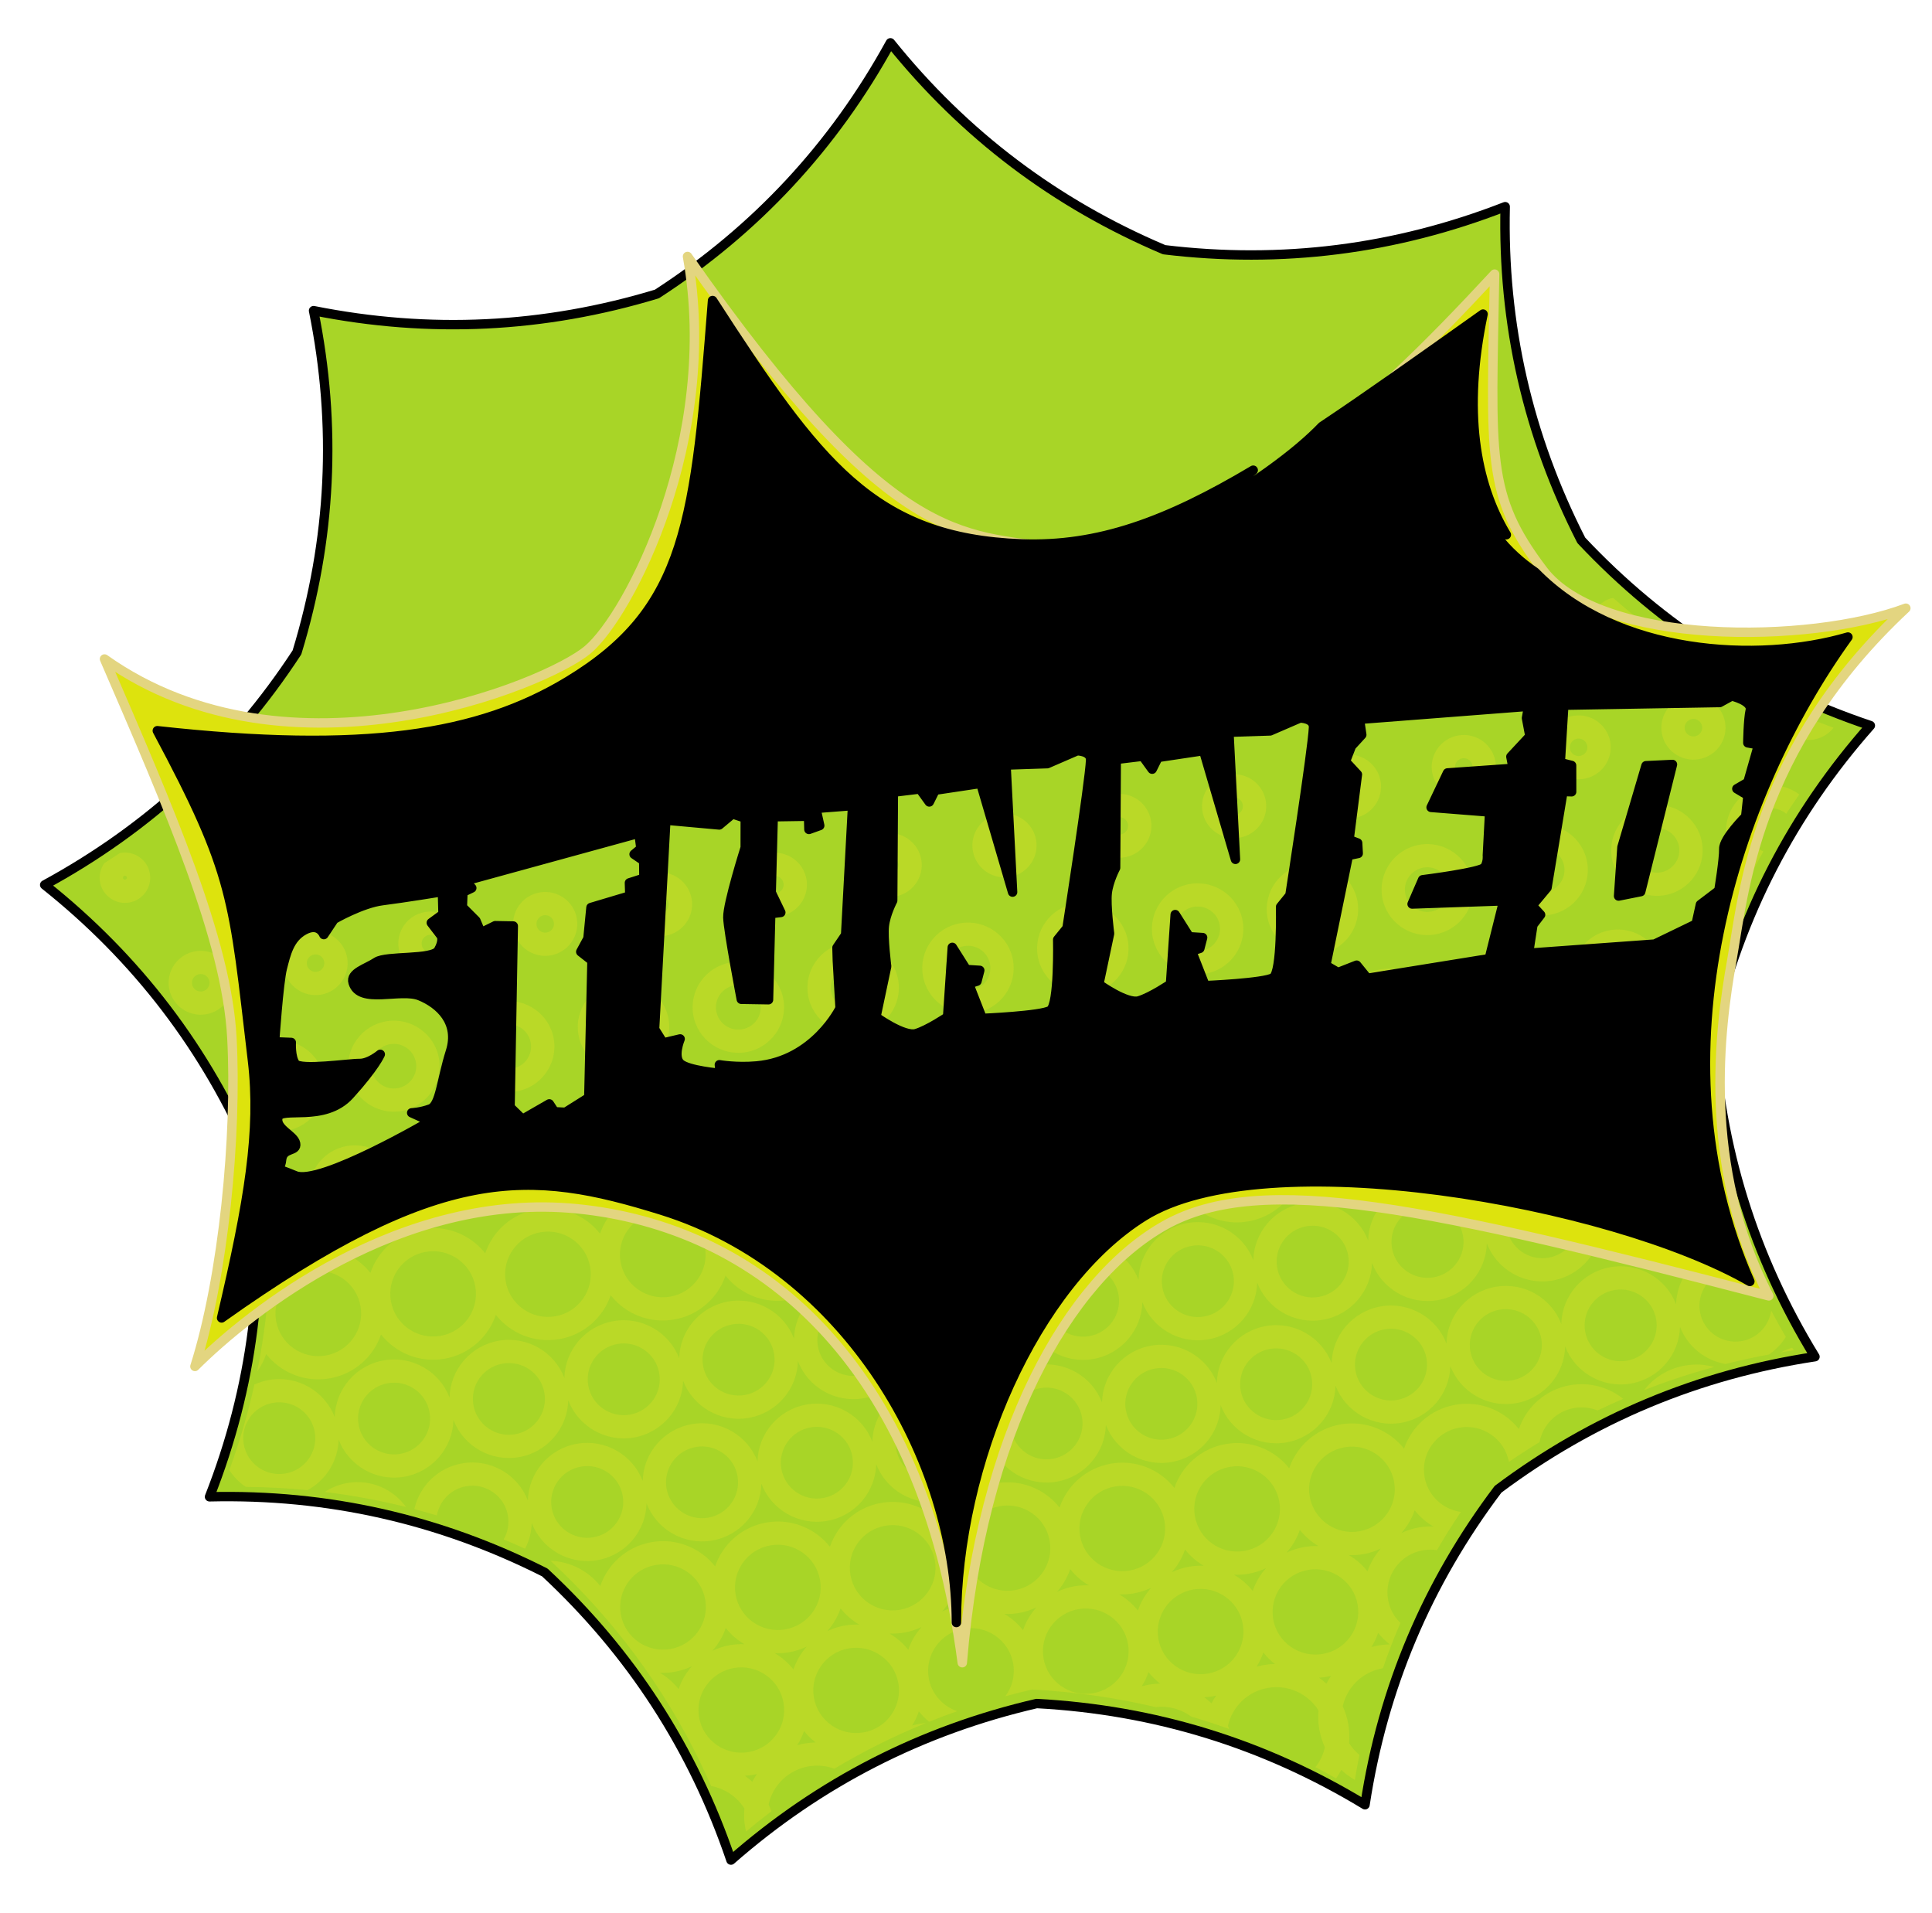 <?xml version="1.0" encoding="UTF-8" standalone="no"?>
<!DOCTYPE svg PUBLIC "-//W3C//DTD SVG 1.1//EN" "http://www.w3.org/Graphics/SVG/1.1/DTD/svg11.dtd">
<svg width="100%" height="100%" viewBox="0 0 299 296" version="1.1" xmlns="http://www.w3.org/2000/svg" xmlns:xlink="http://www.w3.org/1999/xlink" xml:space="preserve" xmlns:serif="http://www.serif.com/" style="fill-rule:evenodd;clip-rule:evenodd;stroke-linecap:round;stroke-linejoin:round;stroke-miterlimit:1.5;">
    <g transform="matrix(1,0,0,1,-882.751,-570.864)">
        <g transform="matrix(0.924,0,0,1,-128.012,-95.822)">
            <rect id="Artboard7" x="1094.42" y="666.686" width="323.173" height="295.717" style="fill:none;"/>
            <g id="Artboard71" serif:id="Artboard7">
                <g id="stunned" transform="matrix(0.684,0,0,0.629,399.587,356.974)">
                    <g transform="matrix(-0.971,-0.26,0.26,-0.971,2295.44,1752.7)">
                        <path d="M1264.93,487.995C1248.99,511.962 1228.31,530.717 1202.91,544.263C1174.75,550.213 1146.86,549.134 1119.24,541.023C1122.43,569.632 1118.65,597.288 1107.9,623.991C1090.15,646.653 1068.09,663.755 1041.72,675.296C1062.55,695.16 1077.43,718.776 1086.36,746.142C1087.33,774.912 1081.42,802.193 1068.64,827.985C1097.37,829.81 1123.95,838.335 1148.38,853.56C1167.61,874.976 1180.62,899.671 1187.41,927.645C1210.59,910.578 1236.43,900.024 1264.93,895.983C1293.43,900.024 1319.27,910.578 1342.45,927.645C1349.24,899.671 1362.25,874.976 1381.49,853.56C1405.92,838.335 1432.5,829.81 1461.23,827.985C1448.44,802.193 1442.54,774.912 1443.51,746.142C1452.43,718.776 1467.32,695.16 1488.15,675.296C1461.78,663.755 1439.72,646.653 1421.97,623.991C1411.21,597.288 1407.43,569.632 1410.63,541.023C1383.01,549.134 1355.11,550.213 1326.95,544.263C1301.55,530.717 1280.88,511.962 1264.93,487.995Z" style="fill:rgb(168,213,39);stroke:black;stroke-width:2.3px;"/>
                    </g>
                    <g transform="matrix(0.978,0,0,0.978,27.15,17.161)">
                        <path d="M1073.85,834.172C1075.01,833.641 1076.25,833.251 1077.56,833.026C1084.68,831.803 1091.49,835.879 1093.96,842.394C1094.12,835.429 1099.18,829.313 1106.31,828.09C1113.43,826.868 1120.25,830.944 1122.71,837.461C1122.87,830.494 1127.93,824.378 1135.06,823.155C1142.18,821.932 1149,826.009 1151.46,832.525C1151.62,825.559 1156.68,819.442 1163.81,818.22C1170.93,816.997 1177.75,821.073 1180.21,827.589C1180.37,820.623 1185.43,814.507 1192.56,813.284C1199.68,812.062 1206.49,816.137 1208.96,822.651C1209.12,815.686 1214.18,809.571 1221.3,808.349C1228.42,807.126 1235.24,811.201 1237.71,817.716C1237.87,810.751 1242.93,804.636 1250.05,803.414C1257.17,802.191 1263.99,806.266 1266.46,812.781C1266.61,805.816 1271.68,799.701 1278.8,798.478C1285.92,797.256 1292.74,801.332 1295.21,807.849C1295.36,800.882 1300.43,794.766 1307.55,793.543C1314.67,792.32 1321.49,796.397 1323.96,802.913C1324.11,795.947 1329.18,789.83 1336.3,788.607C1343.42,787.385 1350.24,791.46 1352.71,797.975C1352.86,791.01 1357.93,784.895 1365.05,783.672C1372.17,782.45 1378.99,786.525 1381.46,793.04C1381.61,786.074 1386.68,779.959 1393.8,778.737C1400.92,777.514 1407.74,781.59 1410.21,788.105C1410.36,781.139 1415.43,775.024 1422.55,773.802C1429.67,772.579 1436.49,776.655 1438.96,783.171C1438.99,781.827 1439.2,780.514 1439.57,779.263C1440.96,784.621 1442.61,789.899 1444.51,795.095C1442.49,793.469 1440.88,791.31 1439.92,788.784C1439.77,795.75 1434.7,801.866 1427.58,803.089C1420.45,804.311 1413.64,800.236 1411.17,793.721C1411.02,800.686 1405.95,806.802 1398.83,808.024C1391.71,809.246 1384.89,805.171 1382.42,798.657C1382.27,805.622 1377.2,811.737 1370.08,812.959C1362.96,814.182 1356.14,810.107 1353.67,803.592C1353.52,810.557 1348.45,816.672 1341.33,817.895C1334.21,819.117 1327.39,815.041 1324.92,808.524C1324.77,815.491 1319.7,821.607 1312.58,822.83C1305.46,824.053 1298.64,819.976 1296.17,813.459C1296.02,820.426 1290.95,826.543 1283.83,827.765C1276.71,828.988 1269.89,824.913 1267.42,818.398C1267.27,825.363 1262.2,831.478 1255.08,832.701C1247.96,833.923 1241.14,829.848 1238.67,823.334C1238.52,830.299 1233.45,836.414 1226.33,837.636C1219.21,838.858 1212.39,834.783 1209.93,828.269C1209.77,835.234 1204.7,841.349 1197.58,842.571C1190.46,843.794 1183.64,839.718 1181.18,833.202C1181.02,840.168 1175.95,846.284 1168.83,847.507C1161.71,848.729 1154.89,844.653 1152.43,838.137C1152.27,845.103 1147.2,851.219 1140.08,852.442C1132.96,853.665 1126.14,849.588 1123.68,843.072C1123.52,850.038 1118.45,856.155 1111.33,857.378C1104.21,858.6 1097.39,854.524 1094.93,848.009C1094.81,853.364 1091.79,858.216 1087.16,860.729C1082.05,860.235 1076.89,859.968 1071.68,859.927C1070.06,858.816 1068.65,857.385 1067.57,855.707C1070.15,848.59 1072.25,841.412 1073.85,834.172ZM1438.15,773.316C1437.98,773.35 1437.81,773.382 1437.64,773.411C1431.43,774.477 1425.43,771.93 1421.79,767.294C1419.91,772.878 1415.1,777.281 1408.89,778.347C1402.68,779.413 1396.68,776.865 1393.04,772.229C1391.16,777.813 1386.35,782.216 1380.14,783.282C1373.93,784.348 1367.93,781.801 1364.3,777.165C1362.41,782.748 1357.6,787.151 1351.39,788.217C1345.18,789.283 1339.18,786.735 1335.55,782.099C1333.66,787.683 1328.85,792.087 1322.64,793.153C1316.43,794.219 1310.43,791.671 1306.8,787.034C1304.91,792.618 1300.1,797.022 1293.89,798.088C1287.68,799.154 1281.68,796.607 1278.05,791.971C1276.16,797.554 1271.36,801.957 1265.14,803.023C1258.94,804.089 1252.93,801.542 1249.3,796.906C1247.41,802.49 1242.61,806.893 1236.4,807.959C1230.19,809.025 1224.18,806.477 1220.55,801.841C1218.67,807.425 1213.86,811.828 1207.65,812.894C1201.44,813.96 1195.44,811.412 1191.8,806.776C1189.92,812.36 1185.11,816.763 1178.9,817.829C1172.69,818.895 1166.69,816.348 1163.05,811.711C1161.17,817.295 1156.36,821.699 1150.15,822.765C1143.94,823.831 1137.94,821.283 1134.3,816.646C1132.42,822.231 1127.61,826.634 1121.4,827.7C1115.19,828.766 1109.19,826.219 1105.55,821.582C1103.67,827.166 1098.86,831.57 1092.65,832.636C1086.44,833.702 1080.44,831.154 1076.8,826.517C1076.27,828.092 1075.51,829.572 1074.54,830.911C1076.26,822.381 1077.31,813.766 1077.69,805.066C1080.08,802.478 1083.31,800.628 1087.04,799.986C1093.25,798.92 1099.26,801.468 1102.89,806.104C1104.78,800.52 1109.58,796.117 1115.79,795.051C1122,793.985 1128.01,796.532 1131.64,801.169C1133.52,795.585 1138.33,791.181 1144.54,790.115C1150.75,789.049 1156.76,791.597 1160.39,796.233C1162.27,790.649 1167.08,786.246 1173.29,785.18C1179.5,784.114 1185.51,786.661 1189.14,791.298C1191.02,785.714 1195.83,781.31 1202.04,780.244C1208.25,779.178 1214.25,781.726 1217.89,786.362C1219.77,780.778 1224.58,776.375 1230.79,775.309C1237,774.243 1243,776.79 1246.64,781.426C1248.52,775.843 1253.33,771.44 1259.54,770.374C1265.75,769.308 1271.75,771.855 1275.39,776.491C1277.27,770.908 1282.08,766.505 1288.29,765.439C1294.5,764.372 1300.5,766.92 1304.14,771.557C1306.02,765.973 1310.83,761.569 1317.04,760.503C1323.25,759.437 1329.25,761.985 1332.89,766.621C1334.77,761.037 1339.58,756.634 1345.79,755.568C1352,754.502 1358,757.049 1361.64,761.685C1363.52,756.101 1368.33,751.698 1374.54,750.632C1380.75,749.566 1386.75,752.114 1390.39,756.75C1392.27,751.166 1397.08,746.763 1403.29,745.697C1409.5,744.631 1415.5,747.178 1419.13,751.815C1421.02,746.231 1425.83,741.828 1432.04,740.762C1433.2,740.563 1434.35,740.49 1435.48,740.533C1435.08,742.053 1434.71,743.582 1434.35,745.122C1434.37,745.536 1434.4,745.95 1434.42,746.364C1433.96,746.383 1433.49,746.431 1433.02,746.512C1427.19,747.514 1423.26,753.066 1424.26,758.902C1425.27,764.738 1430.82,768.663 1436.65,767.662C1436.77,767.642 1436.88,767.621 1437,767.597C1437.35,769.513 1437.73,771.42 1438.15,773.316ZM1436.94,735.255C1434.77,733.564 1433.2,731.092 1432.7,728.172C1431.63,721.946 1435.82,716.023 1442.04,714.954C1442.82,714.821 1443.6,714.769 1444.36,714.794C1443.45,716.868 1442.59,718.964 1441.76,721.08C1439.43,722.081 1438,724.579 1438.45,727.185C1438.55,727.752 1438.73,728.284 1438.97,728.772C1438.25,730.913 1437.58,733.074 1436.94,735.255ZM1448.89,705.239C1445.62,703.7 1443.13,700.642 1442.47,696.814C1441.41,690.588 1445.59,684.665 1451.82,683.596C1455.06,683.039 1458.22,683.908 1460.66,685.748C1459.54,687.35 1458.45,688.967 1457.39,690.6C1456.16,689.563 1454.51,689.054 1452.81,689.346C1449.75,689.87 1447.7,692.774 1448.23,695.826C1448.57,697.815 1449.92,699.379 1451.66,700.084C1450.71,701.786 1449.79,703.505 1448.89,705.239ZM1469.23,668.963C1468.05,670.488 1466.31,671.592 1464.26,671.944C1459.89,672.695 1455.73,669.755 1454.98,665.385C1454.84,664.602 1454.83,663.827 1454.92,663.076C1459.56,665.232 1464.34,667.195 1469.23,668.963ZM1421.5,642.544C1421.5,645.568 1419.33,648.246 1416.25,648.775C1412.8,649.366 1409.53,647.051 1408.94,643.609C1408.35,640.184 1410.64,636.925 1414.05,636.31C1416.49,638.466 1418.97,640.544 1421.5,642.544ZM1040.15,700.501C1040.22,700.486 1040.29,700.473 1040.36,700.46C1043.8,699.869 1047.08,702.184 1047.67,705.627C1048.26,709.069 1045.94,712.344 1042.5,712.935C1039.06,713.526 1035.79,711.211 1035.19,707.768C1034.9,706.057 1035.33,704.386 1036.25,703.067C1037.56,702.227 1038.86,701.372 1040.15,700.501ZM1068.62,760.161C1068.03,754.24 1072.12,748.778 1078.08,747.755C1084.3,746.687 1090.23,750.874 1091.3,757.1C1092.36,763.326 1088.18,769.249 1081.95,770.318C1078.46,770.917 1075.06,769.862 1072.56,767.72C1071.3,765.158 1069.99,762.638 1068.62,760.161ZM1077.06,781.207C1079.34,782.9 1081,785.44 1081.52,788.458C1082.21,792.497 1080.69,796.408 1077.84,798.95C1077.88,793.074 1077.62,787.159 1077.06,781.207ZM1091.46,861.201C1093.14,860.091 1095.06,859.303 1097.16,858.942C1102.97,857.945 1108.58,860.471 1111.79,864.97C1105.11,863.299 1098.33,862.043 1091.46,861.201ZM1113.9,865.514C1115.15,859.765 1119.77,855.062 1125.91,854.006C1133.04,852.784 1139.85,856.86 1142.32,863.376C1142.47,856.41 1147.54,850.293 1154.66,849.071C1161.79,847.848 1168.6,851.924 1171.07,858.441C1171.22,851.474 1176.29,845.358 1183.41,844.135C1190.54,842.913 1197.35,846.989 1199.82,853.505C1199.97,846.539 1205.04,840.422 1212.16,839.2C1219.29,837.977 1226.1,842.052 1228.57,848.567C1228.72,841.602 1233.79,835.487 1240.91,834.265C1248.03,833.042 1254.85,837.117 1257.32,843.631C1257.47,836.666 1262.54,830.552 1269.66,829.329C1276.78,828.107 1283.6,832.182 1286.07,838.697C1286.22,831.732 1291.29,825.617 1298.41,824.394C1305.53,823.171 1312.35,827.248 1314.82,833.765C1314.97,826.798 1320.04,820.681 1327.16,819.459C1334.28,818.236 1341.1,822.313 1343.57,828.829C1343.72,821.863 1348.79,815.746 1355.91,814.523C1363.03,813.301 1369.85,817.376 1372.32,823.891C1372.47,816.925 1377.54,810.81 1384.66,809.588C1391.78,808.365 1398.6,812.44 1401.07,818.955C1401.22,811.99 1406.29,805.875 1413.41,804.653C1420.53,803.43 1427.35,807.505 1429.81,814.021C1429.97,807.055 1435.04,800.94 1442.16,799.717C1443.54,799.48 1444.91,799.442 1446.24,799.583C1447.17,801.928 1448.17,804.256 1449.22,806.568C1447.45,805.534 1445.32,805.094 1443.14,805.467C1438.24,806.31 1434.93,810.98 1435.78,815.888C1436.62,820.796 1441.29,824.097 1446.2,823.255C1450.18,822.572 1453.1,819.372 1453.61,815.57C1454.79,817.799 1456.01,820.013 1457.28,822.21C1456.2,823.94 1454.78,825.446 1453.08,826.615C1449.4,827.304 1445.78,828.104 1442.2,829.014C1437.06,828.145 1432.66,824.598 1430.78,819.637C1430.62,826.602 1425.56,832.717 1418.44,833.94C1411.31,835.162 1404.5,831.087 1402.03,824.572C1401.88,831.538 1396.81,837.653 1389.69,838.875C1382.57,840.098 1375.75,836.022 1373.28,829.508C1373.13,836.473 1368.06,842.588 1360.94,843.81C1353.82,845.033 1347,840.956 1344.53,834.44C1344.38,841.406 1339.31,847.523 1332.19,848.746C1325.07,849.968 1318.25,845.892 1315.78,839.375C1315.63,846.342 1310.56,852.459 1303.44,853.681C1296.32,854.904 1289.5,850.829 1287.03,844.314C1286.88,851.279 1281.81,857.394 1274.69,858.617C1267.57,859.839 1260.75,855.764 1258.28,849.25C1258.13,856.215 1253.06,862.329 1245.94,863.552C1238.82,864.774 1232,860.699 1229.53,854.184C1229.38,861.15 1224.31,867.265 1217.19,868.487C1210.07,869.71 1203.25,865.633 1200.78,859.117C1200.63,866.084 1195.56,872.2 1188.44,873.422C1181.32,874.645 1174.5,870.569 1172.03,864.053C1171.88,871.019 1166.81,877.135 1159.69,878.358C1152.57,879.58 1145.75,875.504 1143.28,868.988C1143.23,871.294 1142.64,873.507 1141.62,875.48C1139.84,874.663 1138.05,873.879 1136.26,873.127C1137.27,871.371 1137.69,869.27 1137.32,867.123C1136.48,862.215 1131.81,858.914 1126.9,859.756C1123.04,860.419 1120.17,863.453 1119.54,867.108C1117.66,866.543 1115.79,866.012 1113.9,865.514ZM1455.99,826.094C1456.9,825.617 1457.87,825.221 1458.89,824.917C1459.02,825.133 1459.15,825.348 1459.28,825.563C1458.18,825.73 1457.08,825.907 1455.99,826.094ZM1349.37,933.63C1348.14,932.923 1347,932.076 1345.97,931.107C1345.58,931.849 1345.15,932.565 1344.67,933.247C1342.96,932.27 1341.24,931.324 1339.51,930.41C1340.65,928.956 1341.47,927.254 1341.87,925.423C1341.23,924.011 1340.75,922.493 1340.47,920.891C1340.2,919.288 1340.14,917.698 1340.28,916.151C1337.68,911.997 1332.75,909.599 1327.63,910.479C1322.5,911.359 1318.65,915.265 1317.59,920.047C1317.7,920.303 1317.82,920.562 1317.92,920.825C1314.77,919.682 1311.6,918.635 1308.39,917.685C1305.92,915.853 1302.78,914.934 1299.52,915.321C1289.49,912.937 1279.18,911.46 1268.58,910.892C1266.32,911.417 1264.08,911.982 1261.86,912.587C1263.56,910.313 1264.35,907.378 1263.83,904.367C1262.83,898.531 1257.28,894.606 1251.44,895.608C1245.61,896.609 1241.68,902.162 1242.68,907.998C1243.37,912.01 1246.21,915.119 1249.82,916.345C1247.44,917.181 1245.1,918.066 1242.77,919.001C1241.83,918.23 1240.97,917.355 1240.21,916.39C1239.79,917.648 1239.22,918.846 1238.51,919.959C1239.12,919.787 1239.75,919.645 1240.39,919.535C1240.91,919.446 1241.43,919.379 1241.95,919.335C1234.02,922.579 1226.38,926.404 1219.05,930.812C1217.06,930.076 1214.86,929.837 1212.63,930.22C1207.51,931.1 1203.65,935.006 1202.59,939.788C1202.85,940.352 1203.08,940.934 1203.28,941.531C1201.14,943.169 1199.02,944.864 1196.94,946.615C1196.86,946.27 1196.79,945.921 1196.73,945.567C1196.45,943.965 1196.39,942.375 1196.54,940.828C1194.69,937.869 1191.65,935.802 1188.21,935.174C1187.32,933.142 1186.4,931.134 1185.44,929.148C1185.5,929.147 1185.56,929.145 1185.62,929.144C1185.52,929.069 1185.42,928.993 1185.33,928.916C1176.19,910.039 1163.78,893.269 1148.09,878.607C1148.03,878.576 1147.97,878.545 1147.91,878.514C1152.89,878.663 1157.46,881.061 1160.45,884.866C1162.33,879.282 1167.14,874.879 1173.35,873.813C1179.56,872.747 1185.56,875.294 1189.2,879.931C1191.08,874.347 1195.89,869.943 1202.1,868.877C1208.31,867.811 1214.31,870.359 1217.95,874.995C1219.83,869.411 1224.64,865.008 1230.85,863.942C1237.06,862.876 1243.06,865.423 1246.7,870.059C1248.58,864.476 1253.39,860.073 1259.6,859.007C1265.81,857.941 1271.81,860.488 1275.44,865.124C1277.33,859.541 1282.14,855.137 1288.35,854.071C1294.56,853.005 1300.56,855.553 1304.19,860.19C1306.08,854.606 1310.89,850.202 1317.1,849.136C1323.31,848.07 1329.31,850.618 1332.94,855.254C1334.83,849.67 1339.64,845.267 1345.85,844.2C1352.06,843.135 1358.06,845.682 1361.69,850.318C1363.58,844.734 1368.38,840.331 1374.6,839.265C1380.8,838.199 1386.81,840.747 1390.44,845.383C1392.33,839.799 1397.13,835.396 1403.34,834.33C1408.22,833.493 1412.97,834.885 1416.55,837.768C1414.4,838.701 1412.27,839.68 1410.16,840.704C1408.37,839.981 1406.37,839.73 1404.33,840.08C1399.79,840.859 1396.41,844.393 1395.6,848.672C1393.02,850.253 1390.47,851.908 1387.95,853.638C1386.88,847.877 1381.37,844.021 1375.58,845.015C1369.75,846.017 1365.82,851.569 1366.82,857.405C1367.63,862.124 1371.42,865.594 1375.92,866.22C1373.81,869.378 1371.81,872.585 1369.93,875.841C1368.8,875.662 1367.63,875.663 1366.44,875.866C1360.61,876.868 1356.68,882.421 1357.68,888.256C1358.08,890.582 1359.2,892.604 1360.78,894.132C1359.18,897.877 1357.72,901.679 1356.4,905.539C1356.39,905.541 1356.38,905.542 1356.38,905.543C1351.25,906.423 1347.4,910.329 1346.34,915.112C1346.99,916.524 1347.46,918.041 1347.74,919.644C1348.01,921.247 1348.07,922.836 1347.93,924.383C1348.63,925.51 1349.51,926.508 1350.52,927.346C1350.1,929.426 1349.71,931.521 1349.37,933.63ZM1421.79,835.596C1424.24,832.424 1427.84,830.125 1432.09,829.395C1434.59,828.966 1437.06,829.122 1439.35,829.764C1433.36,831.395 1427.51,833.339 1421.79,835.596ZM1071.25,708C1067.81,708.59 1064.54,706.275 1063.94,702.833C1063.35,699.391 1065.67,696.116 1069.11,695.525C1072.55,694.934 1075.83,697.249 1076.42,700.691C1077.01,704.134 1074.69,707.409 1071.25,708ZM1070.1,701.275C1069.83,701.321 1069.65,701.577 1069.69,701.846C1069.74,702.115 1070,702.296 1070.27,702.25C1070.53,702.204 1070.71,701.947 1070.67,701.679C1070.62,701.41 1070.37,701.228 1070.1,701.275ZM1100,703.064C1096.56,703.655 1093.28,701.34 1092.69,697.898C1092.1,694.455 1094.42,691.18 1097.86,690.589C1101.3,689.998 1104.58,692.314 1105.17,695.756C1105.76,699.198 1103.44,702.473 1100,703.064ZM1098.85,696.339C1098.58,696.385 1098.4,696.641 1098.44,696.91C1098.49,697.179 1098.75,697.36 1099.02,697.314C1099.28,697.268 1099.46,697.012 1099.42,696.743C1099.37,696.474 1099.12,696.293 1098.85,696.339ZM1128.75,698.129C1125.31,698.72 1122.03,696.404 1121.44,692.962C1120.85,689.52 1123.17,686.245 1126.61,685.654C1130.05,685.063 1133.33,687.378 1133.92,690.82C1134.51,694.263 1132.19,697.538 1128.75,698.129ZM1127.6,691.404C1127.33,691.45 1127.15,691.706 1127.19,691.975C1127.24,692.244 1127.5,692.425 1127.77,692.379C1128.03,692.333 1128.21,692.077 1128.17,691.808C1128.12,691.539 1127.87,691.358 1127.6,691.404ZM1061.77,741.039C1057.39,741.789 1053.24,738.85 1052.49,734.48C1051.74,730.11 1054.68,725.952 1059.05,725.202C1063.42,724.452 1067.58,727.391 1068.33,731.761C1069.08,736.131 1066.13,740.289 1061.77,741.039ZM1060.03,730.952C1058.84,731.157 1058.03,732.296 1058.24,733.493C1058.44,734.69 1059.58,735.495 1060.78,735.289C1061.97,735.084 1062.78,733.945 1062.57,732.748C1062.37,731.552 1061.23,730.747 1060.03,730.952ZM1090.52,736.104C1086.14,736.854 1081.99,733.915 1081.24,729.545C1080.49,725.175 1083.43,721.017 1087.8,720.267C1092.17,719.516 1096.32,722.456 1097.07,726.826C1097.83,731.196 1094.88,735.354 1090.52,736.104ZM1088.78,726.017C1087.59,726.222 1086.78,727.361 1086.99,728.558C1087.19,729.754 1088.33,730.56 1089.53,730.354C1090.72,730.149 1091.53,729.01 1091.32,727.813C1091.12,726.616 1089.98,725.811 1088.78,726.017ZM1119.27,731.168C1114.89,731.919 1110.74,728.979 1109.99,724.609C1109.24,720.239 1112.18,716.081 1116.55,715.331C1120.92,714.581 1125.07,717.52 1125.82,721.89C1126.58,726.261 1123.63,730.418 1119.27,731.168ZM1117.53,721.081C1116.34,721.287 1115.53,722.425 1115.74,723.622C1115.94,724.819 1117.08,725.624 1118.28,725.419C1119.47,725.213 1120.28,724.074 1120.07,722.878C1119.87,721.681 1118.73,720.876 1117.53,721.081ZM1148.02,726.233C1143.64,726.983 1139.49,724.044 1138.74,719.674C1137.99,715.304 1140.93,711.146 1145.3,710.396C1149.67,709.646 1153.82,712.585 1154.57,716.955C1155.32,721.325 1152.38,725.483 1148.02,726.233ZM1146.28,716.146C1145.09,716.351 1144.28,717.49 1144.49,718.687C1144.69,719.883 1145.83,720.689 1147.03,720.483C1148.22,720.278 1149.03,719.139 1148.82,717.942C1148.62,716.745 1147.48,715.94 1146.28,716.146ZM1176.76,721.298C1172.39,722.048 1168.24,719.109 1167.49,714.738C1166.74,710.368 1169.67,706.211 1174.05,705.46C1178.42,704.71 1182.57,707.649 1183.32,712.02C1184.07,716.39 1181.13,720.547 1176.76,721.298ZM1175.03,711.21C1173.84,711.416 1173.03,712.554 1173.24,713.751C1173.44,714.948 1174.58,715.753 1175.78,715.548C1176.97,715.342 1177.78,714.203 1177.57,713.007C1177.37,711.81 1176.23,711.005 1175.03,711.21ZM1205.51,716.362C1201.14,717.113 1196.99,714.173 1196.24,709.803C1195.49,705.433 1198.42,701.275 1202.79,700.525C1207.16,699.775 1211.32,702.714 1212.07,707.084C1212.82,711.454 1209.88,715.612 1205.51,716.362ZM1203.78,706.275C1202.59,706.48 1201.78,707.619 1201.99,708.816C1202.19,710.013 1203.33,710.818 1204.53,710.612C1205.72,710.407 1206.53,709.268 1206.32,708.071C1206.12,706.875 1204.98,706.07 1203.78,706.275ZM1234.26,711.427C1229.89,712.177 1225.73,709.238 1224.98,704.868C1224.23,700.498 1227.17,696.34 1231.54,695.59C1235.91,694.84 1240.07,697.779 1240.82,702.149C1241.57,706.519 1238.63,710.677 1234.26,711.427ZM1232.53,701.34C1231.33,701.545 1230.53,702.684 1230.73,703.881C1230.94,705.077 1232.08,705.883 1233.28,705.677C1234.47,705.472 1235.28,704.333 1235.07,703.136C1234.87,701.94 1233.73,701.134 1232.53,701.34ZM1263.01,706.492C1258.64,707.242 1254.48,704.303 1253.73,699.933C1252.98,695.562 1255.92,691.405 1260.29,690.655C1264.66,689.904 1268.82,692.844 1269.57,697.214C1270.32,701.584 1267.38,705.742 1263.01,706.492ZM1261.28,696.404C1260.08,696.61 1259.28,697.749 1259.48,698.945C1259.69,700.142 1260.83,700.947 1262.02,700.742C1263.22,700.537 1264.03,699.398 1263.82,698.201C1263.61,697.004 1262.48,696.199 1261.28,696.404ZM1291.76,701.556C1287.39,702.307 1283.23,699.367 1282.48,694.997C1281.73,690.627 1284.67,686.469 1289.04,685.719C1293.41,684.969 1297.57,687.908 1298.32,692.278C1299.07,696.648 1296.13,700.806 1291.76,701.556ZM1290.03,691.469C1288.83,691.674 1288.03,692.813 1288.23,694.01C1288.44,695.207 1289.58,696.012 1290.77,695.807C1291.97,695.601 1292.78,694.462 1292.57,693.266C1292.36,692.069 1291.23,691.264 1290.03,691.469ZM1320.51,696.621C1316.14,697.371 1311.98,694.432 1311.23,690.062C1310.48,685.692 1313.42,681.534 1317.79,680.784C1322.16,680.033 1326.32,682.973 1327.07,687.343C1327.82,691.713 1324.88,695.871 1320.51,696.621ZM1318.78,686.534C1317.58,686.739 1316.78,687.878 1316.98,689.075C1317.19,690.271 1318.33,691.077 1319.52,690.871C1320.72,690.666 1321.53,689.527 1321.32,688.33C1321.12,687.133 1319.98,686.328 1318.78,686.534ZM1349.26,691.686C1344.89,692.436 1340.73,689.497 1339.98,685.126C1339.23,680.756 1342.17,676.599 1346.54,675.848C1350.91,675.098 1355.07,678.037 1355.82,682.408C1356.57,686.778 1353.63,690.935 1349.26,691.686ZM1347.53,681.598C1346.33,681.804 1345.53,682.943 1345.73,684.139C1345.94,685.336 1347.08,686.141 1348.27,685.936C1349.47,685.73 1350.27,684.592 1350.07,683.395C1349.86,682.198 1348.73,681.393 1347.53,681.598ZM1378.01,686.75C1373.64,687.501 1369.48,684.561 1368.73,680.191C1367.98,675.821 1370.92,671.663 1375.29,670.913C1379.66,670.163 1383.82,673.102 1384.57,677.472C1385.32,681.843 1382.38,686 1378.01,686.75ZM1376.28,676.663C1375.08,676.868 1374.28,678.007 1374.48,679.204C1374.69,680.401 1375.83,681.206 1377.02,681.001C1378.22,680.795 1379.02,679.656 1378.82,678.46C1378.61,677.263 1377.47,676.458 1376.28,676.663ZM1406.76,681.815C1402.39,682.565 1398.23,679.626 1397.48,675.256C1396.73,670.886 1399.67,666.728 1404.04,665.978C1408.41,665.228 1412.57,668.167 1413.32,672.537C1414.07,676.907 1411.13,681.065 1406.76,681.815ZM1405.03,671.728C1403.83,671.933 1403.02,673.072 1403.23,674.269C1403.43,675.466 1404.57,676.271 1405.77,676.065C1406.97,675.86 1407.77,674.721 1407.57,673.524C1407.36,672.327 1406.22,671.522 1405.03,671.728ZM1435.51,676.88C1431.14,677.63 1426.98,674.691 1426.23,670.321C1425.48,665.95 1428.42,661.793 1432.79,661.042C1437.16,660.292 1441.32,663.231 1442.07,667.602C1442.82,671.972 1439.88,676.129 1435.51,676.88ZM1433.78,666.792C1432.58,666.998 1431.77,668.137 1431.98,669.333C1432.18,670.53 1433.32,671.335 1434.52,671.13C1435.72,670.924 1436.52,669.786 1436.32,668.589C1436.11,667.392 1434.97,666.587 1433.78,666.792ZM1100.92,796.741C1094.7,797.809 1088.77,793.622 1087.71,787.396C1086.64,781.171 1090.83,775.247 1097.05,774.179C1103.28,773.11 1109.2,777.297 1110.27,783.523C1111.34,789.749 1107.15,795.672 1100.92,796.741ZM1098.04,779.928C1094.99,780.452 1092.93,783.357 1093.46,786.409C1093.98,789.461 1096.88,791.515 1099.94,790.991C1102.99,790.467 1105.04,787.563 1104.52,784.51C1103.99,781.458 1101.09,779.404 1098.04,779.928ZM1129.67,791.805C1123.45,792.874 1117.52,788.687 1116.46,782.461C1115.39,776.235 1119.58,770.312 1125.8,769.243C1132.03,768.174 1137.95,772.362 1139.02,778.588C1140.09,784.813 1135.9,790.737 1129.67,791.805ZM1126.79,774.993C1123.74,775.517 1121.68,778.421 1122.21,781.474C1122.73,784.526 1125.63,786.579 1128.69,786.055C1131.74,785.531 1133.79,782.627 1133.27,779.575C1132.74,776.522 1129.84,774.469 1126.79,774.993ZM1158.42,786.87C1152.2,787.939 1146.27,783.751 1145.21,777.525C1144.14,771.3 1148.33,765.376 1154.55,764.308C1160.78,763.239 1166.7,767.426 1167.77,773.652C1168.84,779.878 1164.65,785.801 1158.42,786.87ZM1155.54,770.058C1152.49,770.582 1150.43,773.486 1150.96,776.538C1151.48,779.591 1154.38,781.644 1157.44,781.12C1160.49,780.596 1162.54,777.692 1162.02,774.639C1161.49,771.587 1158.59,769.534 1155.54,770.058ZM1187.17,781.934C1180.95,783.003 1175.02,778.816 1173.96,772.59C1172.89,766.364 1177.08,760.441 1183.3,759.372C1189.53,758.303 1195.45,762.491 1196.52,768.717C1197.59,774.942 1193.4,780.866 1187.17,781.934ZM1184.29,765.122C1181.24,765.646 1179.18,768.55 1179.71,771.603C1180.23,774.655 1183.13,776.709 1186.19,776.185C1189.24,775.661 1191.29,772.756 1190.77,769.704C1190.24,766.652 1187.34,764.598 1184.29,765.122ZM1215.92,776.999C1209.7,778.068 1203.77,773.881 1202.7,767.655C1201.64,761.429 1205.82,755.506 1212.05,754.437C1218.28,753.368 1224.2,757.556 1225.27,763.781C1226.34,770.007 1222.15,775.93 1215.92,776.999ZM1213.04,760.187C1209.98,760.711 1207.93,763.615 1208.45,766.668C1208.98,769.72 1211.88,771.773 1214.94,771.249C1217.99,770.725 1220.04,767.821 1219.52,764.769C1218.99,761.716 1216.09,759.663 1213.04,760.187ZM1244.67,772.064C1238.44,773.133 1232.52,768.945 1231.45,762.72C1230.38,756.494 1234.57,750.571 1240.8,749.502C1247.02,748.433 1252.95,752.62 1254.02,758.846C1255.09,765.072 1250.9,770.995 1244.67,772.064ZM1241.79,755.252C1238.73,755.776 1236.68,758.68 1237.2,761.732C1237.73,764.785 1240.63,766.838 1243.68,766.314C1246.74,765.79 1248.79,762.886 1248.27,759.833C1247.74,756.781 1244.84,754.728 1241.79,755.252ZM1273.42,767.129C1267.19,768.197 1261.27,764.01 1260.2,757.784C1259.13,751.558 1263.32,745.635 1269.55,744.566C1275.77,743.498 1281.7,747.685 1282.77,753.911C1283.83,760.137 1279.65,766.06 1273.42,767.129ZM1270.53,750.316C1267.48,750.84 1265.43,753.745 1265.95,756.797C1266.48,759.849 1269.38,761.903 1272.43,761.379C1275.49,760.855 1277.54,757.951 1277.01,754.898C1276.49,751.846 1273.59,749.792 1270.53,750.316ZM1302.17,762.193C1295.94,763.262 1290.02,759.075 1288.95,752.849C1287.88,746.623 1292.07,740.7 1298.3,739.631C1304.52,738.562 1310.45,742.75 1311.52,748.975C1312.58,755.201 1308.4,761.124 1302.17,762.193ZM1299.28,745.381C1296.23,745.905 1294.18,748.809 1294.7,751.862C1295.23,754.914 1298.13,756.967 1301.18,756.443C1304.24,755.919 1306.29,753.015 1305.77,749.963C1305.24,746.91 1302.34,744.857 1299.28,745.381ZM1330.92,757.258C1324.69,758.326 1318.77,754.139 1317.7,747.913C1316.63,741.687 1320.82,735.764 1327.05,734.696C1333.27,733.627 1339.2,737.814 1340.27,744.04C1341.33,750.266 1337.15,756.189 1330.92,757.258ZM1328.03,740.445C1324.98,740.969 1322.93,743.874 1323.45,746.926C1323.98,749.979 1326.88,752.032 1329.93,751.508C1332.99,750.984 1335.04,748.08 1334.52,745.027C1333.99,741.975 1331.09,739.921 1328.03,740.445ZM1359.67,752.322C1353.44,753.391 1347.52,749.204 1346.45,742.978C1345.38,736.752 1349.57,730.829 1355.8,729.76C1362.02,728.691 1367.94,732.879 1369.01,739.105C1370.08,745.331 1365.89,751.254 1359.67,752.322ZM1356.78,735.51C1353.73,736.034 1351.68,738.938 1352.2,741.991C1352.73,745.043 1355.63,747.097 1358.68,746.573C1361.74,746.049 1363.79,743.144 1363.26,740.092C1362.74,737.039 1359.84,734.986 1356.78,735.51ZM1388.42,747.387C1382.19,748.456 1376.27,744.269 1375.2,738.043C1374.13,731.817 1378.32,725.894 1384.55,724.825C1390.77,723.756 1396.69,727.944 1397.76,734.169C1398.83,740.395 1394.64,746.318 1388.42,747.387ZM1385.53,730.575C1382.48,731.099 1380.43,734.003 1380.95,737.056C1381.48,740.108 1384.38,742.161 1387.43,741.637C1390.48,741.113 1392.54,738.209 1392.01,735.157C1391.49,732.104 1388.58,730.051 1385.53,730.575ZM1417.17,742.452C1410.94,743.521 1405.02,739.333 1403.95,733.108C1402.88,726.882 1407.07,720.959 1413.29,719.89C1419.52,718.821 1425.44,723.008 1426.51,729.234C1427.58,735.46 1423.39,741.383 1417.17,742.452ZM1414.28,725.64C1411.23,726.164 1409.17,729.068 1409.7,732.12C1410.22,735.173 1413.13,737.226 1416.18,736.702C1419.23,736.178 1421.29,733.274 1420.76,730.221C1420.24,727.169 1417.33,725.116 1414.28,725.64ZM1157.5,693.193C1154.06,693.784 1150.78,691.469 1150.19,688.027C1149.6,684.584 1151.92,681.309 1155.36,680.718C1158.8,680.128 1162.08,682.443 1162.67,685.885C1163.26,689.327 1160.94,692.602 1157.5,693.193ZM1156.35,686.468C1156.08,686.515 1155.9,686.771 1155.94,687.039C1155.99,687.308 1156.25,687.49 1156.52,687.443C1156.78,687.397 1156.96,687.141 1156.92,686.872C1156.87,686.603 1156.62,686.422 1156.35,686.468ZM1186.25,688.258C1182.81,688.849 1179.53,686.534 1178.94,683.091C1178.35,679.649 1180.67,676.374 1184.11,675.783C1187.55,675.192 1190.83,677.507 1191.42,680.95C1192.01,684.392 1189.69,687.667 1186.25,688.258ZM1185.1,681.533C1184.83,681.579 1184.65,681.835 1184.69,682.104C1184.74,682.373 1185,682.554 1185.27,682.508C1185.53,682.462 1185.71,682.206 1185.67,681.937C1185.62,681.668 1185.37,681.487 1185.1,681.533ZM1215,683.323C1211.56,683.913 1208.28,681.598 1207.69,678.156C1207.1,674.714 1209.42,671.439 1212.86,670.848C1216.3,670.257 1219.58,672.572 1220.17,676.014C1220.76,679.457 1218.44,682.732 1215,683.323ZM1213.85,676.598C1213.58,676.644 1213.4,676.9 1213.44,677.169C1213.49,677.438 1213.75,677.619 1214.01,677.573C1214.28,677.527 1214.46,677.27 1214.42,677.002C1214.37,676.733 1214.12,676.552 1213.85,676.598ZM1243.75,678.387C1240.31,678.978 1237.03,676.663 1236.44,673.221C1235.85,669.778 1238.16,666.504 1241.61,665.913C1245.05,665.322 1248.33,667.637 1248.92,671.079C1249.51,674.521 1247.19,677.796 1243.75,678.387ZM1242.6,671.662C1242.33,671.709 1242.14,671.965 1242.19,672.234C1242.24,672.503 1242.49,672.684 1242.76,672.638C1243.03,672.591 1243.21,672.335 1243.16,672.066C1243.12,671.797 1242.86,671.616 1242.6,671.662ZM1272.5,673.452C1269.06,674.043 1265.78,671.728 1265.19,668.286C1264.6,664.843 1266.91,661.568 1270.36,660.977C1273.8,660.386 1277.07,662.701 1277.66,666.144C1278.26,669.586 1275.94,672.861 1272.5,673.452ZM1271.34,666.727C1271.08,666.773 1270.89,667.029 1270.94,667.298C1270.99,667.567 1271.24,667.748 1271.51,667.702C1271.78,667.656 1271.96,667.4 1271.91,667.131C1271.87,666.862 1271.61,666.681 1271.34,666.727ZM1301.25,668.517C1297.81,669.108 1294.53,666.792 1293.94,663.35C1293.35,659.908 1295.66,656.633 1299.11,656.042C1302.55,655.451 1305.82,657.766 1306.41,661.208C1307.01,664.651 1304.69,667.926 1301.25,668.517ZM1300.09,661.792C1299.83,661.838 1299.64,662.094 1299.69,662.363C1299.74,662.632 1299.99,662.813 1300.26,662.767C1300.53,662.721 1300.71,662.465 1300.66,662.196C1300.62,661.927 1300.36,661.746 1300.09,661.792ZM1330,663.581C1326.56,664.172 1323.28,661.857 1322.69,658.415C1322.1,654.972 1324.41,651.697 1327.86,651.106C1331.3,650.515 1334.57,652.831 1335.16,656.273C1335.76,659.715 1333.44,662.99 1330,663.581ZM1328.84,656.856C1328.58,656.902 1328.39,657.158 1328.44,657.427C1328.49,657.696 1328.74,657.877 1329.01,657.831C1329.28,657.785 1329.46,657.529 1329.41,657.26C1329.37,656.991 1329.11,656.81 1328.84,656.856ZM1358.75,658.646C1355.31,659.237 1352.03,656.922 1351.44,653.479C1350.85,650.037 1353.16,646.762 1356.61,646.171C1360.05,645.58 1363.32,647.895 1363.91,651.338C1364.51,654.78 1362.19,658.055 1358.75,658.646ZM1357.59,651.921C1357.32,651.967 1357.14,652.223 1357.19,652.492C1357.24,652.761 1357.49,652.942 1357.76,652.896C1358.03,652.85 1358.21,652.594 1358.16,652.325C1358.12,652.056 1357.86,651.875 1357.59,651.921ZM1387.5,653.711C1384.05,654.302 1380.78,651.986 1380.19,648.544C1379.6,645.102 1381.91,641.827 1385.35,641.236C1388.8,640.645 1392.07,642.96 1392.66,646.402C1393.25,649.845 1390.94,653.12 1387.5,653.711ZM1386.34,646.986C1386.07,647.032 1385.89,647.288 1385.94,647.557C1385.98,647.826 1386.24,648.007 1386.51,647.961C1386.78,647.915 1386.96,647.659 1386.91,647.39C1386.87,647.121 1386.61,646.94 1386.34,646.986ZM1110.7,765.382C1104.47,766.451 1098.55,762.264 1097.48,756.038C1096.41,749.812 1100.6,743.889 1106.83,742.82C1113.05,741.751 1118.98,745.939 1120.05,752.164C1121.11,758.39 1116.93,764.313 1110.7,765.382ZM1107.81,748.57C1104.76,749.094 1102.71,751.998 1103.23,755.051C1103.76,758.103 1106.66,760.156 1109.71,759.632C1112.77,759.108 1114.82,756.204 1114.29,753.152C1113.77,750.099 1110.87,748.046 1107.81,748.57ZM1139.45,760.447C1133.22,761.515 1127.3,757.328 1126.23,751.102C1125.16,744.877 1129.35,738.953 1135.58,737.885C1141.8,736.816 1147.73,741.003 1148.8,747.229C1149.86,753.455 1145.68,759.378 1139.45,760.447ZM1136.56,743.634C1133.51,744.158 1131.46,747.063 1131.98,750.115C1132.51,753.167 1135.41,755.221 1138.46,754.697C1141.52,754.173 1143.57,751.269 1143.04,748.216C1142.52,745.164 1139.62,743.11 1136.56,743.634ZM1168.2,755.511C1161.97,756.58 1156.05,752.393 1154.98,746.167C1153.91,739.941 1158.1,734.018 1164.33,732.949C1170.55,731.88 1176.48,736.068 1177.55,742.294C1178.61,748.519 1174.43,754.443 1168.2,755.511ZM1165.31,738.699C1162.26,739.223 1160.21,742.127 1160.73,745.18C1161.26,748.232 1164.16,750.285 1167.21,749.761C1170.27,749.237 1172.32,746.333 1171.79,743.281C1171.27,740.228 1168.37,738.175 1165.31,738.699ZM1196.95,750.576C1190.72,751.645 1184.8,747.457 1183.73,741.231C1182.66,735.006 1186.85,729.082 1193.08,728.014C1199.3,726.945 1205.23,731.132 1206.3,737.358C1207.36,743.584 1203.17,749.507 1196.95,750.576ZM1194.06,733.764C1191.01,734.288 1188.96,737.192 1189.48,740.244C1190.01,743.297 1192.91,745.35 1195.96,744.826C1199.02,744.302 1201.07,741.398 1200.54,738.345C1200.02,735.293 1197.12,733.24 1194.06,733.764ZM1225.7,745.641C1219.47,746.709 1213.55,742.522 1212.48,736.296C1211.41,730.07 1215.6,724.147 1221.83,723.078C1228.05,722.01 1233.98,726.197 1235.04,732.423C1236.11,738.649 1231.92,744.572 1225.7,745.641ZM1222.81,728.828C1219.76,729.352 1217.71,732.257 1218.23,735.309C1218.76,738.361 1221.66,740.415 1224.71,739.891C1227.76,739.367 1229.82,736.462 1229.29,733.41C1228.77,730.358 1225.87,728.304 1222.81,728.828ZM1254.45,740.705C1248.22,741.774 1242.3,737.587 1241.23,731.361C1240.16,725.135 1244.35,719.212 1250.57,718.143C1256.8,717.074 1262.72,721.262 1263.79,727.488C1264.86,733.713 1260.67,739.637 1254.45,740.705ZM1251.56,723.893C1248.51,724.417 1246.46,727.321 1246.98,730.374C1247.5,733.426 1250.41,735.48 1253.46,734.956C1256.51,734.432 1258.57,731.527 1258.04,728.475C1257.52,725.422 1254.61,723.369 1251.56,723.893ZM1283.2,735.77C1276.97,736.839 1271.05,732.652 1269.98,726.426C1268.91,720.2 1273.1,714.277 1279.32,713.208C1285.55,712.139 1291.47,716.327 1292.54,722.552C1293.61,728.778 1289.42,734.701 1283.2,735.77ZM1280.31,718.958C1277.26,719.482 1275.2,722.386 1275.73,725.438C1276.25,728.491 1279.16,730.544 1282.21,730.02C1285.26,729.496 1287.31,726.592 1286.79,723.54C1286.27,720.487 1283.36,718.434 1280.31,718.958ZM1311.95,730.835C1305.72,731.903 1299.8,727.716 1298.73,721.49C1297.66,715.264 1301.85,709.341 1308.07,708.272C1314.3,707.204 1320.22,711.391 1321.29,717.617C1322.36,723.843 1318.17,729.766 1311.95,730.835ZM1309.06,714.022C1306.01,714.546 1303.95,717.451 1304.48,720.503C1305,723.555 1307.91,725.609 1310.96,725.085C1314.01,724.561 1316.06,721.657 1315.54,718.604C1315.02,715.552 1312.11,713.498 1309.06,714.022ZM1340.7,725.899C1334.47,726.968 1328.55,722.781 1327.48,716.555C1326.41,710.329 1330.6,704.406 1336.82,703.337C1343.05,702.268 1348.97,706.456 1350.04,712.681C1351.11,718.907 1346.92,724.83 1340.7,725.899ZM1337.81,709.087C1334.76,709.611 1332.7,712.515 1333.23,715.568C1333.75,718.62 1336.66,720.673 1339.71,720.149C1342.76,719.625 1344.82,716.721 1344.29,713.669C1343.77,710.616 1340.86,708.563 1337.81,709.087ZM1369.44,720.964C1363.22,722.033 1357.3,717.845 1356.23,711.62C1355.16,705.394 1359.35,699.471 1365.57,698.402C1371.8,697.333 1377.72,701.52 1378.79,707.746C1379.86,713.972 1375.67,719.895 1369.44,720.964ZM1366.56,704.152C1363.51,704.676 1361.45,707.58 1361.98,710.632C1362.5,713.685 1365.41,715.738 1368.46,715.214C1371.51,714.69 1373.56,711.786 1373.04,708.733C1372.52,705.681 1369.61,703.628 1366.56,704.152ZM1398.19,716.029C1391.97,717.097 1386.05,712.91 1384.98,706.684C1383.91,700.458 1388.1,694.535 1394.32,693.466C1400.55,692.398 1406.47,696.585 1407.54,702.811C1408.61,709.037 1404.42,714.96 1398.19,716.029ZM1395.31,699.216C1392.26,699.74 1390.2,702.645 1390.73,705.697C1391.25,708.75 1394.15,710.803 1397.21,710.279C1400.26,709.755 1402.31,706.851 1401.79,703.798C1401.26,700.746 1398.36,698.692 1395.31,699.216ZM1426.94,711.093C1420.72,712.162 1414.79,707.975 1413.73,701.749C1412.66,695.523 1416.84,689.6 1423.07,688.531C1429.3,687.462 1435.22,691.65 1436.29,697.876C1437.36,704.102 1433.17,710.025 1426.94,711.093ZM1424.06,694.281C1421,694.805 1418.95,697.709 1419.48,700.762C1420,703.814 1422.9,705.868 1425.96,705.344C1429.01,704.82 1431.06,701.915 1430.54,698.863C1430.01,695.81 1427.11,693.757 1424.06,694.281ZM1078.54,838.776C1073.63,839.618 1070.33,844.288 1071.18,849.196C1072.02,854.104 1076.69,857.406 1081.6,856.563C1086.51,855.721 1089.81,851.051 1088.96,846.143C1088.12,841.235 1083.45,837.933 1078.54,838.776ZM1107.29,833.84C1102.38,834.683 1099.08,839.353 1099.93,844.261C1100.77,849.169 1105.44,852.47 1110.35,851.628C1115.25,850.785 1118.56,846.115 1117.71,841.207C1116.87,836.299 1112.2,832.998 1107.29,833.84ZM1136.04,828.905C1131.13,829.747 1127.83,834.417 1128.68,839.325C1129.52,844.233 1134.19,847.535 1139.1,846.692C1144,845.85 1147.31,841.18 1146.46,836.272C1145.62,831.364 1140.95,828.062 1136.04,828.905ZM1164.79,823.969C1159.88,824.812 1156.58,829.482 1157.43,834.39C1158.27,839.298 1162.94,842.599 1167.85,841.757C1172.75,840.914 1176.06,836.244 1175.21,831.336C1174.37,826.428 1169.7,823.127 1164.79,823.969ZM1193.54,819.034C1188.63,819.877 1185.33,824.546 1186.18,829.454C1187.02,834.362 1191.69,837.664 1196.6,836.821C1201.5,835.979 1204.81,831.309 1203.96,826.401C1203.12,821.493 1198.45,818.191 1193.54,819.034ZM1222.29,814.099C1217.38,814.941 1214.08,819.611 1214.92,824.519C1215.77,829.427 1220.44,832.729 1225.35,831.886C1230.25,831.044 1233.55,826.374 1232.71,821.466C1231.87,816.558 1227.2,813.256 1222.29,814.099ZM1251.04,809.163C1246.13,810.006 1242.83,814.676 1243.67,819.584C1244.52,824.492 1249.19,827.793 1254.09,826.951C1259,826.108 1262.3,821.439 1261.46,816.531C1260.62,811.622 1255.95,808.321 1251.04,809.163ZM1279.79,804.228C1274.88,805.071 1271.58,809.741 1272.42,814.649C1273.27,819.557 1277.93,822.858 1282.84,822.016C1287.75,821.173 1291.05,816.503 1290.21,811.595C1289.37,806.687 1284.7,803.386 1279.79,804.228ZM1308.54,799.293C1303.63,800.135 1300.33,804.805 1301.17,809.713C1302.02,814.621 1306.68,817.923 1311.59,817.08C1316.5,816.238 1319.8,811.568 1318.96,806.66C1318.12,801.752 1313.45,798.45 1308.54,799.293ZM1337.29,794.357C1332.38,795.2 1329.08,799.87 1329.92,804.778C1330.77,809.686 1335.43,812.987 1340.34,812.145C1345.25,811.302 1348.55,806.632 1347.71,801.724C1346.87,796.816 1342.2,793.515 1337.29,794.357ZM1366.04,789.422C1361.13,790.265 1357.83,794.934 1358.67,799.842C1359.51,804.751 1364.18,808.052 1369.09,807.209C1374,806.367 1377.3,801.697 1376.46,796.789C1375.62,791.881 1370.95,788.579 1366.04,789.422ZM1394.79,784.487C1389.88,785.329 1386.58,789.999 1387.42,794.907C1388.26,799.815 1392.93,803.117 1397.84,802.274C1402.75,801.432 1406.05,796.762 1405.21,791.854C1404.36,786.946 1399.69,783.644 1394.79,784.487ZM1423.54,779.551C1418.63,780.394 1415.33,785.064 1416.17,789.972C1417.01,794.88 1421.68,798.181 1426.59,797.339C1431.5,796.496 1434.8,791.827 1433.96,786.918C1433.11,782.01 1428.44,778.709 1423.54,779.551ZM1088.03,805.736C1082.19,806.738 1078.27,812.29 1079.27,818.126C1080.27,823.962 1085.83,827.888 1091.66,826.886C1097.5,825.884 1101.42,820.331 1100.42,814.496C1099.42,808.66 1093.87,804.734 1088.03,805.736ZM1116.78,800.801C1110.94,801.802 1107.02,807.355 1108.02,813.191C1109.02,819.027 1114.58,822.952 1120.41,821.95C1126.25,820.949 1130.17,815.396 1129.17,809.56C1128.17,803.724 1122.62,799.799 1116.78,800.801ZM1145.53,795.865C1139.69,796.867 1135.77,802.42 1136.77,808.255C1137.77,814.091 1143.33,818.017 1149.16,817.015C1155,816.013 1158.92,810.461 1157.92,804.625C1156.92,798.789 1151.37,794.863 1145.53,795.865ZM1174.28,790.93C1168.44,791.931 1164.52,797.484 1165.52,803.32C1166.52,809.156 1172.08,813.081 1177.91,812.08C1183.75,811.078 1187.67,805.525 1186.67,799.689C1185.67,793.853 1180.12,789.928 1174.28,790.93ZM1203.03,785.994C1197.19,786.996 1193.27,792.549 1194.27,798.384C1195.27,804.22 1200.83,808.146 1206.66,807.144C1212.5,806.142 1216.42,800.59 1215.42,794.754C1214.42,788.918 1208.87,784.992 1203.03,785.994ZM1231.78,781.059C1225.94,782.061 1222.02,787.613 1223.02,793.449C1224.02,799.285 1229.57,803.211 1235.41,802.209C1241.25,801.207 1245.17,795.654 1244.17,789.819C1243.17,783.983 1237.62,780.057 1231.78,781.059ZM1260.53,776.124C1254.69,777.126 1250.77,782.678 1251.77,788.514C1252.77,794.35 1258.32,798.275 1264.16,797.274C1269.99,796.272 1273.92,790.719 1272.92,784.883C1271.91,779.048 1266.36,775.122 1260.53,776.124ZM1289.28,771.188C1283.44,772.19 1279.52,777.743 1280.52,783.579C1281.52,789.415 1287.07,793.34 1292.91,792.338C1298.74,791.336 1302.67,785.784 1301.67,779.948C1300.66,774.112 1295.11,770.187 1289.28,771.188ZM1318.03,766.253C1312.19,767.255 1308.27,772.807 1309.27,778.643C1310.27,784.479 1315.82,788.405 1321.66,787.403C1327.49,786.401 1331.42,780.848 1330.42,775.013C1329.41,769.177 1323.86,765.251 1318.03,766.253ZM1346.78,761.317C1340.94,762.319 1337.02,767.872 1338.02,773.708C1339.02,779.544 1344.57,783.469 1350.41,782.467C1356.24,781.466 1360.17,775.913 1359.17,770.077C1358.16,764.241 1352.61,760.316 1346.78,761.317ZM1375.53,756.382C1369.69,757.384 1365.76,762.937 1366.77,768.772C1367.77,774.608 1373.32,778.534 1379.16,777.532C1384.99,776.53 1388.92,770.978 1387.91,765.142C1386.91,759.306 1381.36,755.38 1375.53,756.382ZM1404.27,751.447C1398.44,752.449 1394.51,758.001 1395.52,763.837C1396.52,769.673 1402.07,773.599 1407.9,772.597C1413.74,771.595 1417.67,766.043 1416.66,760.207C1415.66,754.371 1410.11,750.445 1404.27,751.447ZM1415.09,642.05C1414.82,642.097 1414.64,642.353 1414.69,642.622C1414.73,642.891 1414.99,643.072 1415.26,643.026C1415.53,642.979 1415.71,642.723 1415.66,642.454C1415.62,642.185 1415.36,642.004 1415.09,642.05ZM1041.35,706.21C1041.08,706.256 1040.9,706.512 1040.94,706.781C1040.99,707.05 1041.25,707.231 1041.52,707.185C1041.78,707.139 1041.96,706.883 1041.92,706.614C1041.87,706.345 1041.62,706.164 1041.35,706.21ZM1079.06,753.505C1076.01,754.029 1073.96,756.934 1074.48,759.986C1075.01,763.038 1077.91,765.092 1080.96,764.568C1084.02,764.044 1086.07,761.139 1085.54,758.087C1085.02,755.035 1082.12,752.981 1079.06,753.505ZM1155.65,854.821C1150.74,855.663 1147.44,860.333 1148.28,865.241C1149.13,870.149 1153.8,873.451 1158.7,872.608C1163.61,871.766 1166.91,867.096 1166.07,862.188C1165.23,857.28 1160.56,853.978 1155.65,854.821ZM1184.4,849.885C1179.49,850.728 1176.19,855.398 1177.03,860.306C1177.88,865.214 1182.55,868.515 1187.45,867.673C1192.36,866.83 1195.66,862.16 1194.82,857.252C1193.98,852.344 1189.31,849.043 1184.4,849.885ZM1213.15,844.95C1208.24,845.792 1204.94,850.462 1205.78,855.37C1206.63,860.278 1211.3,863.58 1216.2,862.737C1221.11,861.895 1224.41,857.225 1223.57,852.317C1222.73,847.409 1218.06,844.107 1213.15,844.95ZM1241.9,840.014C1236.99,840.857 1233.69,845.527 1234.53,850.435C1235.38,855.343 1240.05,858.644 1244.95,857.802C1249.86,856.959 1253.16,852.29 1252.32,847.382C1251.48,842.474 1246.81,839.172 1241.9,840.014ZM1270.65,835.079C1265.74,835.922 1262.44,840.592 1263.28,845.5C1264.12,850.408 1268.79,853.709 1273.7,852.867C1278.61,852.024 1281.91,847.354 1281.07,842.446C1280.23,837.538 1275.56,834.237 1270.65,835.079ZM1299.4,830.144C1294.49,830.987 1291.19,835.656 1292.03,840.564C1292.87,845.472 1297.54,848.774 1302.45,847.931C1307.36,847.089 1310.66,842.419 1309.82,837.511C1308.98,832.603 1304.31,829.301 1299.4,830.144ZM1328.15,825.209C1323.24,826.051 1319.94,830.721 1320.78,835.629C1321.62,840.537 1326.29,843.839 1331.2,842.996C1336.11,842.153 1339.41,837.484 1338.57,832.576C1337.73,827.668 1333.06,824.366 1328.15,825.209ZM1356.9,820.273C1351.99,821.116 1348.69,825.785 1349.53,830.693C1350.37,835.602 1355.04,838.903 1359.95,838.06C1364.86,837.218 1368.16,832.548 1367.32,827.64C1366.48,822.732 1361.81,819.431 1356.9,820.273ZM1385.65,815.338C1380.74,816.18 1377.44,820.85 1378.28,825.758C1379.12,830.666 1383.79,833.968 1388.7,833.125C1393.61,832.283 1396.91,827.613 1396.07,822.705C1395.22,817.797 1390.55,814.495 1385.65,815.338ZM1414.39,810.403C1409.49,811.245 1406.19,815.915 1407.03,820.823C1407.87,825.731 1412.54,829.033 1417.45,828.19C1422.36,827.347 1425.66,822.678 1424.82,817.77C1423.97,812.861 1419.3,809.56 1414.39,810.403ZM1193.94,905.478C1188.11,906.48 1184.18,912.033 1185.18,917.869C1186.19,923.704 1191.74,927.63 1197.58,926.628C1203.41,925.626 1207.34,920.074 1206.33,914.238C1205.33,908.402 1199.78,904.477 1193.94,905.478ZM1222.69,900.543C1216.86,901.545 1212.93,907.097 1213.93,912.933C1214.94,918.769 1220.49,922.695 1226.33,921.693C1232.16,920.691 1236.09,915.138 1235.08,909.303C1234.08,903.467 1228.53,899.541 1222.69,900.543ZM1280.19,890.672C1274.36,891.674 1270.43,897.227 1271.43,903.063C1272.43,908.898 1277.99,912.824 1283.82,911.822C1289.66,910.82 1293.58,905.268 1292.58,899.432C1291.58,893.596 1286.03,889.671 1280.19,890.672ZM1308.94,885.737C1303.11,886.739 1299.18,892.291 1300.18,898.127C1301.18,903.963 1306.74,907.889 1312.57,906.887C1318.41,905.885 1322.33,900.333 1321.33,894.497C1320.33,888.661 1314.78,884.735 1308.94,885.737ZM1337.69,880.802C1331.86,881.803 1327.93,887.356 1328.93,893.192C1329.93,899.028 1335.49,902.953 1341.32,901.952C1347.16,900.95 1351.08,895.397 1350.08,889.561C1349.08,883.725 1343.53,879.8 1337.69,880.802ZM1346.83,849.95C1341,850.952 1337.07,856.505 1338.07,862.341C1339.08,868.177 1344.63,872.102 1350.46,871.1C1356.3,870.098 1360.23,864.546 1359.22,858.71C1358.22,852.874 1352.67,848.949 1346.83,849.95ZM1174.34,879.562C1168.5,880.564 1164.58,886.117 1165.58,891.953C1166.58,897.789 1172.13,901.714 1177.97,900.712C1183.8,899.711 1187.73,894.158 1186.73,888.322C1185.72,882.486 1180.17,878.561 1174.34,879.562ZM1203.09,874.627C1197.25,875.629 1193.33,881.181 1194.33,887.017C1195.33,892.853 1200.88,896.779 1206.72,895.777C1212.55,894.775 1216.48,889.223 1215.48,883.387C1214.47,877.551 1208.92,873.625 1203.09,874.627ZM1231.84,869.692C1226,870.694 1222.07,876.246 1223.08,882.082C1224.08,887.918 1229.63,891.844 1235.47,890.842C1241.3,889.84 1245.23,884.287 1244.23,878.451C1243.22,872.616 1237.67,868.69 1231.84,869.692ZM1260.58,864.757C1254.75,865.758 1250.82,871.311 1251.82,877.147C1252.83,882.983 1258.38,886.908 1264.21,885.906C1270.05,884.905 1273.98,879.352 1272.97,873.516C1271.97,867.68 1266.42,863.755 1260.58,864.757ZM1289.33,859.821C1283.5,860.823 1279.57,866.376 1280.57,872.212C1281.58,878.047 1287.13,881.973 1292.96,880.971C1298.8,879.969 1302.72,874.417 1301.72,868.581C1300.72,862.745 1295.17,858.82 1289.33,859.821ZM1318.08,854.886C1312.25,855.888 1308.32,861.44 1309.32,867.276C1310.33,873.112 1315.88,877.038 1321.71,876.036C1327.55,875.034 1331.47,869.481 1330.47,863.645C1329.47,857.81 1323.92,853.884 1318.08,854.886ZM1175.36,906.685C1177.16,907.738 1178.76,909.127 1180.06,910.782C1180.77,908.656 1181.91,906.702 1183.39,905.037C1182.02,905.704 1180.53,906.191 1178.95,906.462C1177.74,906.67 1176.54,906.741 1175.36,906.685ZM1188.52,901.153C1189.89,900.486 1191.38,899.999 1192.96,899.728C1194.17,899.52 1195.38,899.45 1196.56,899.506C1194.75,898.453 1193.15,897.064 1191.86,895.409C1191.14,897.534 1190,899.489 1188.52,901.153ZM1204.11,901.749C1205.91,902.803 1207.51,904.192 1208.81,905.847C1209.52,903.721 1210.66,901.766 1212.14,900.102C1210.77,900.769 1209.28,901.256 1207.7,901.527C1206.49,901.735 1205.29,901.805 1204.11,901.749ZM1217.27,896.218C1218.64,895.551 1220.13,895.064 1221.71,894.793C1222.92,894.585 1224.12,894.514 1225.3,894.57C1223.5,893.517 1221.9,892.129 1220.61,890.474C1219.89,892.599 1218.75,894.554 1217.27,896.218ZM1232.86,896.814C1234.66,897.867 1236.26,899.256 1237.56,900.91C1238.27,898.785 1239.41,896.831 1240.89,895.167C1239.52,895.834 1238.03,896.321 1236.45,896.592C1235.24,896.8 1234.04,896.87 1232.86,896.814ZM1246.02,891.283C1247.39,890.616 1248.88,890.129 1250.46,889.858C1251.67,889.65 1252.87,889.579 1254.05,889.635C1252.25,888.582 1250.65,887.194 1249.35,885.539C1248.64,887.664 1247.5,889.618 1246.02,891.283ZM1261.61,891.879C1263.41,892.932 1265.01,894.32 1266.3,895.975C1267.02,893.85 1268.16,891.896 1269.64,890.231C1268.27,890.899 1266.78,891.385 1265.2,891.656C1263.99,891.864 1262.79,891.935 1261.61,891.879ZM1274.77,886.347C1276.14,885.68 1277.63,885.194 1279.2,884.923C1280.42,884.714 1281.62,884.644 1282.8,884.7C1281,883.647 1279.4,882.258 1278.1,880.604C1277.39,882.729 1276.25,884.683 1274.77,886.347ZM1290.35,886.944C1292.16,887.997 1293.76,889.385 1295.05,891.04C1295.77,888.915 1296.91,886.96 1298.39,885.296C1297.02,885.963 1295.53,886.45 1293.95,886.721C1292.74,886.929 1291.53,887 1290.35,886.944ZM1303.51,881.412C1304.89,880.745 1306.38,880.258 1307.95,879.987C1309.17,879.779 1310.37,879.709 1311.55,879.765C1309.75,878.711 1308.15,877.322 1306.85,875.667C1306.13,877.793 1304.99,879.748 1303.51,881.412ZM1319.1,882.008C1320.9,883.061 1322.5,884.45 1323.8,886.106C1324.52,883.98 1325.66,882.025 1327.14,880.361C1325.77,881.028 1324.28,881.515 1322.7,881.786C1321.49,881.994 1320.28,882.064 1319.1,882.008ZM1332.26,876.477C1333.64,875.81 1335.12,875.323 1336.7,875.052C1337.92,874.844 1339.12,874.773 1340.3,874.829C1338.5,873.776 1336.9,872.387 1335.6,870.732C1334.88,872.857 1333.74,874.812 1332.26,876.477ZM1347.85,877.073C1349.65,878.126 1351.25,879.515 1352.55,881.17C1353.27,879.044 1354.41,877.09 1355.89,875.425C1354.52,876.092 1353.03,876.579 1351.45,876.85C1350.24,877.058 1349.03,877.129 1347.85,877.073ZM1361.01,871.541C1362.39,870.874 1363.88,870.387 1365.45,870.116C1366.67,869.908 1367.87,869.838 1369.05,869.894C1367.25,868.841 1365.65,867.452 1364.35,865.797C1363.63,867.923 1362.49,869.877 1361.01,871.541ZM1196.66,932.593C1197.31,933.057 1197.92,933.561 1198.5,934.105C1198.85,933.429 1199.24,932.776 1199.67,932.15C1199.3,932.238 1198.94,932.314 1198.56,932.378C1197.93,932.487 1197.29,932.558 1196.66,932.593ZM1209.76,924.895C1210.38,924.723 1211,924.58 1211.64,924.47C1212.56,924.313 1213.47,924.227 1214.37,924.209C1213.29,923.374 1212.31,922.406 1211.46,921.324C1211.04,922.583 1210.47,923.781 1209.76,924.895ZM1296.01,910.089C1296.62,909.917 1297.25,909.774 1297.89,909.665C1298.8,909.508 1299.71,909.422 1300.61,909.403C1299.54,908.568 1298.56,907.601 1297.71,906.519C1297.29,907.777 1296.71,908.975 1296.01,910.089ZM1311.66,912.852C1312.3,913.316 1312.92,913.82 1313.49,914.364C1313.84,913.688 1314.23,913.035 1314.66,912.409C1314.3,912.497 1313.93,912.573 1313.56,912.637C1312.92,912.746 1312.29,912.817 1311.66,912.852ZM1324.76,905.154C1325.37,904.981 1326,904.839 1326.64,904.729C1327.55,904.572 1328.46,904.486 1329.36,904.467C1328.29,903.632 1327.31,902.665 1326.46,901.583C1326.04,902.841 1325.46,904.04 1324.76,905.154ZM1340.41,907.917C1341.05,908.38 1341.67,908.885 1342.25,909.428C1342.59,908.752 1342.98,908.099 1343.41,907.473C1343.05,907.561 1342.68,907.637 1342.31,907.701C1341.67,907.811 1341.04,907.882 1340.41,907.917ZM1353.51,900.218C1354.12,900.046 1354.75,899.904 1355.39,899.794C1356.3,899.637 1357.21,899.551 1358.11,899.532C1357.04,898.697 1356.06,897.729 1355.21,896.647C1354.79,897.906 1354.21,899.105 1353.51,900.218Z" style="fill:rgb(233,229,40);fill-opacity:0.29;"/>
                    </g>
                    <path d="M1439.13,728.749C1436.23,745.096 1431.65,779.213 1448.21,811.184C1365.08,789.516 1324.06,780.424 1300.32,793.813C1276.58,807.203 1255.32,844.819 1250.71,901.426C1240.92,826.27 1199.92,794.122 1156.46,789.757C1113.01,785.392 1076.19,815.145 1062.81,828.537C1069.79,806.433 1073.14,771.711 1071.86,747.708C1070.58,723.704 1056.62,691.543 1040.67,654.501C1085.87,686.755 1148.91,660.815 1159.01,652.216C1169.11,643.617 1191.42,600.506 1183.43,555.474C1233.3,627.085 1250.58,623.836 1273.52,627.133C1318.84,622.297 1348.6,595.019 1381.06,559.818C1380.26,605.298 1378.86,613.979 1392.89,632.637C1406.92,651.295 1458.24,650.89 1481.76,642.002C1444.63,676.832 1442.04,712.403 1439.13,728.749ZM1070.69,685.968L1081.32,743.775L1080.04,806.598L1138.44,775.563L1221.38,785.196L1431.57,734.486L1449.98,670.403L1445.69,655.603L1363.88,658.817L1070.69,685.968Z" style="fill:rgb(221,227,13);stroke:rgb(227,213,128);stroke-width:2.31px;"/>
                    <path id="STUNNED" d="M1338.81,597.285C1350.31,589.579 1363.21,580.358 1378.23,569.651C1373.26,593.505 1376.29,611.186 1383.93,623.938C1380.15,620.357 1377.02,616.201 1375.6,611.45C1377.79,621.599 1384.27,628.54 1391.01,633.166C1410.81,653.626 1445.49,655.582 1467.58,649.098C1439.85,687.699 1419.08,751.77 1443.56,807.629C1409.43,787.926 1324.76,773.046 1295.15,791.624C1268.7,808.217 1249.27,852.136 1249.27,891.541C1249.27,852.136 1222.89,804.394 1176.98,790.075C1144.9,780.066 1123.03,778.263 1069.34,816.603C1076.08,787.772 1078.93,770.498 1076.91,753.348C1072.19,713.216 1072.53,707.711 1053.6,672.141C1104.34,677.769 1132.31,673.27 1154.16,659.977C1183.49,642.139 1185.32,620.927 1189.56,566.316C1215.35,606.355 1228.85,624.826 1265.24,626.186C1283.94,626.885 1300.73,620.755 1321.95,608.052C1316.5,612.561 1309.85,617.655 1301.78,623.286C1321.94,612.002 1332.91,603.46 1338.81,597.285ZM1233.83,687.274L1233.67,713.931C1233.67,713.931 1231.95,717.193 1231.62,720.154C1231.29,723.116 1232.19,730.109 1232.19,730.109L1229.57,742.578C1229.57,742.578 1236.42,747.552 1239.4,746.656C1242.39,745.761 1247.12,742.546 1247.12,742.546L1248.27,725.438L1251.7,730.887L1254.99,731.097L1254.3,733.765L1252.29,734.414L1255.6,742.917C1255.6,742.917 1270.08,742.305 1272.26,740.962C1274.44,739.618 1274.08,723.535 1274.08,723.535L1276.36,720.703C1276.36,720.703 1281.93,684.658 1282.14,679.385C1282.24,677.072 1278.82,677.084 1278.82,677.084L1271.53,680.256L1261.42,680.593L1263.03,711.854L1255.23,685.107L1244.06,686.787L1242.63,689.671L1240.34,686.481L1233.83,687.274ZM1123.42,711.741C1123.42,711.741 1113.82,713.309 1108.73,713.95C1103.64,714.591 1096.87,718.525 1096.87,718.525L1094.37,722.305C1094.37,722.305 1093.23,719.224 1089.58,721.201C1085.93,723.178 1085.11,727.063 1084.21,730.564C1083.31,734.065 1082.32,748.67 1082.32,748.67L1086.4,748.834C1086.4,748.834 1086.18,752.367 1087.36,754.072C1088.55,755.776 1100.76,753.956 1103.12,754.001C1105.49,754.046 1108.19,751.754 1108.19,751.754C1108.19,751.754 1106.89,754.875 1100.68,761.754C1094.48,768.632 1083.78,764.47 1083.12,767.308C1082.46,770.146 1087.08,771.593 1087.46,773.704C1087.86,775.815 1084.32,774.552 1084.02,777.731C1083.72,780.91 1081.4,779.105 1087.42,781.618C1093.44,784.13 1120.46,768.219 1120.46,768.219L1115.89,766.144C1115.89,766.144 1118.03,766.082 1120.45,765.181C1122.87,764.279 1123.12,758.254 1125.38,751.053C1127.64,743.852 1122.7,739.329 1117.9,737.368C1113.11,735.407 1103.16,739.599 1101.54,734.118C1100.81,731.686 1104.82,730.666 1107.26,729.042C1109.69,727.417 1121.06,728.593 1122.43,726.189C1123.81,723.786 1123.15,722.628 1123.15,722.628L1120.69,719.391L1123.56,717.282L1123.42,711.741ZM1398,665.872L1397.14,679.985L1399.91,680.69L1399.92,687.167L1397.8,687.095L1393.89,710.764L1390.24,715.158L1392.32,717.425L1390.44,719.885L1389.37,726.878L1420.27,724.632L1430.41,719.703L1431.46,714.916L1435.97,711.475C1435.97,711.475 1437.25,703.73 1437.18,701.216C1437.11,698.702 1442.55,693.264 1442.55,693.264L1443.11,688.062L1440.38,686.426L1443.08,684.849L1445.7,675.607L1443.07,675.137C1443.07,675.137 1443.14,669.413 1443.67,667.099C1444.21,664.785 1439.12,663.601 1439.12,663.601L1436.19,665.216L1398,665.872ZM1418.13,680.756L1424.61,680.446L1416.84,711.734L1411.42,712.819L1412.25,700.794L1418.13,680.756ZM1347.97,669.352L1348.53,673.145L1346,675.919L1344.53,679.725L1347.46,682.907L1345.42,698.96L1347.52,699.763L1347.66,702.336L1345.25,702.845L1339.73,729.874L1342.71,731.625L1347.28,729.82L1349.89,733.054L1379.75,728.213L1383.29,713.996L1360.86,714.78L1363.44,708.808C1363.44,708.808 1377.81,707.004 1378.64,705.721C1379.48,704.437 1379.29,702.817 1379.29,702.817L1379.85,692.154L1365.51,691.012L1369.53,682.53L1385.6,681.395L1385.05,678.53L1389.71,673.5L1388.87,669.043L1389.39,666.138L1347.97,669.352ZM1288.41,679.212L1288.25,705.87C1288.25,705.87 1286.53,709.132 1286.2,712.093C1285.87,715.054 1286.77,722.048 1286.77,722.048L1284.15,734.517C1284.15,734.517 1290.99,739.491 1293.98,738.595C1296.97,737.699 1301.7,734.484 1301.7,734.484L1302.85,717.376L1306.28,722.826L1309.56,723.036L1308.87,725.703L1306.86,726.353L1310.17,734.856C1310.17,734.856 1324.66,734.244 1326.84,732.901C1329.02,731.557 1328.66,715.474 1328.66,715.474L1330.94,712.642C1330.94,712.642 1336.51,676.597 1336.72,671.324C1336.82,669.01 1333.4,669.023 1333.4,669.023L1326.1,672.195L1316,672.532L1317.6,703.793L1309.8,677.045L1298.64,678.726L1297.21,681.61L1294.92,678.419L1288.41,679.212ZM1178.12,694.145L1175.36,745.58L1177.46,748.949L1181.62,747.964C1181.62,747.964 1179.8,752.334 1181.67,754.051C1183.54,755.768 1191.47,756.431 1191.47,756.431L1191.23,754.319C1191.23,754.319 1195.39,755.057 1200.36,754.613C1214.56,753.345 1220.79,740.408 1220.79,740.408L1220.12,728.71L1220.03,725.521L1222.15,722.381L1223.85,690.569L1214.87,691.269L1215.8,695.482L1213.16,696.434L1213.07,693.181L1204.41,693.314L1203.92,711.949L1206.27,716.856L1203.8,717.158L1203.26,738.327L1196.6,738.218C1196.6,738.218 1193.41,721.463 1193.31,718.099C1193.21,714.735 1197.56,700.909 1197.56,700.909L1197.57,693.653L1194.44,692.607L1191.2,695.332L1178.12,694.145ZM1128.93,709.105L1130.6,710.835L1128.43,711.885L1128.29,715.539L1131.6,718.874L1132.85,721.837L1136.35,720.108L1140.76,720.19L1139.97,764.759L1143.01,767.74L1149.58,763.946L1150.84,765.877L1153.55,766.017L1159.26,762.408L1160.04,728.696L1157.29,726.529L1159.05,723.269L1159.79,715.638L1169.31,712.782L1169.21,709.572L1172.75,708.431L1172.71,704.151L1170.35,702.535L1172.03,701.141L1171.53,697.361L1128.93,709.105Z" style="stroke:black;stroke-width:2.31px;"/>
                </g>
            </g>
        </g>
    </g>
</svg>

